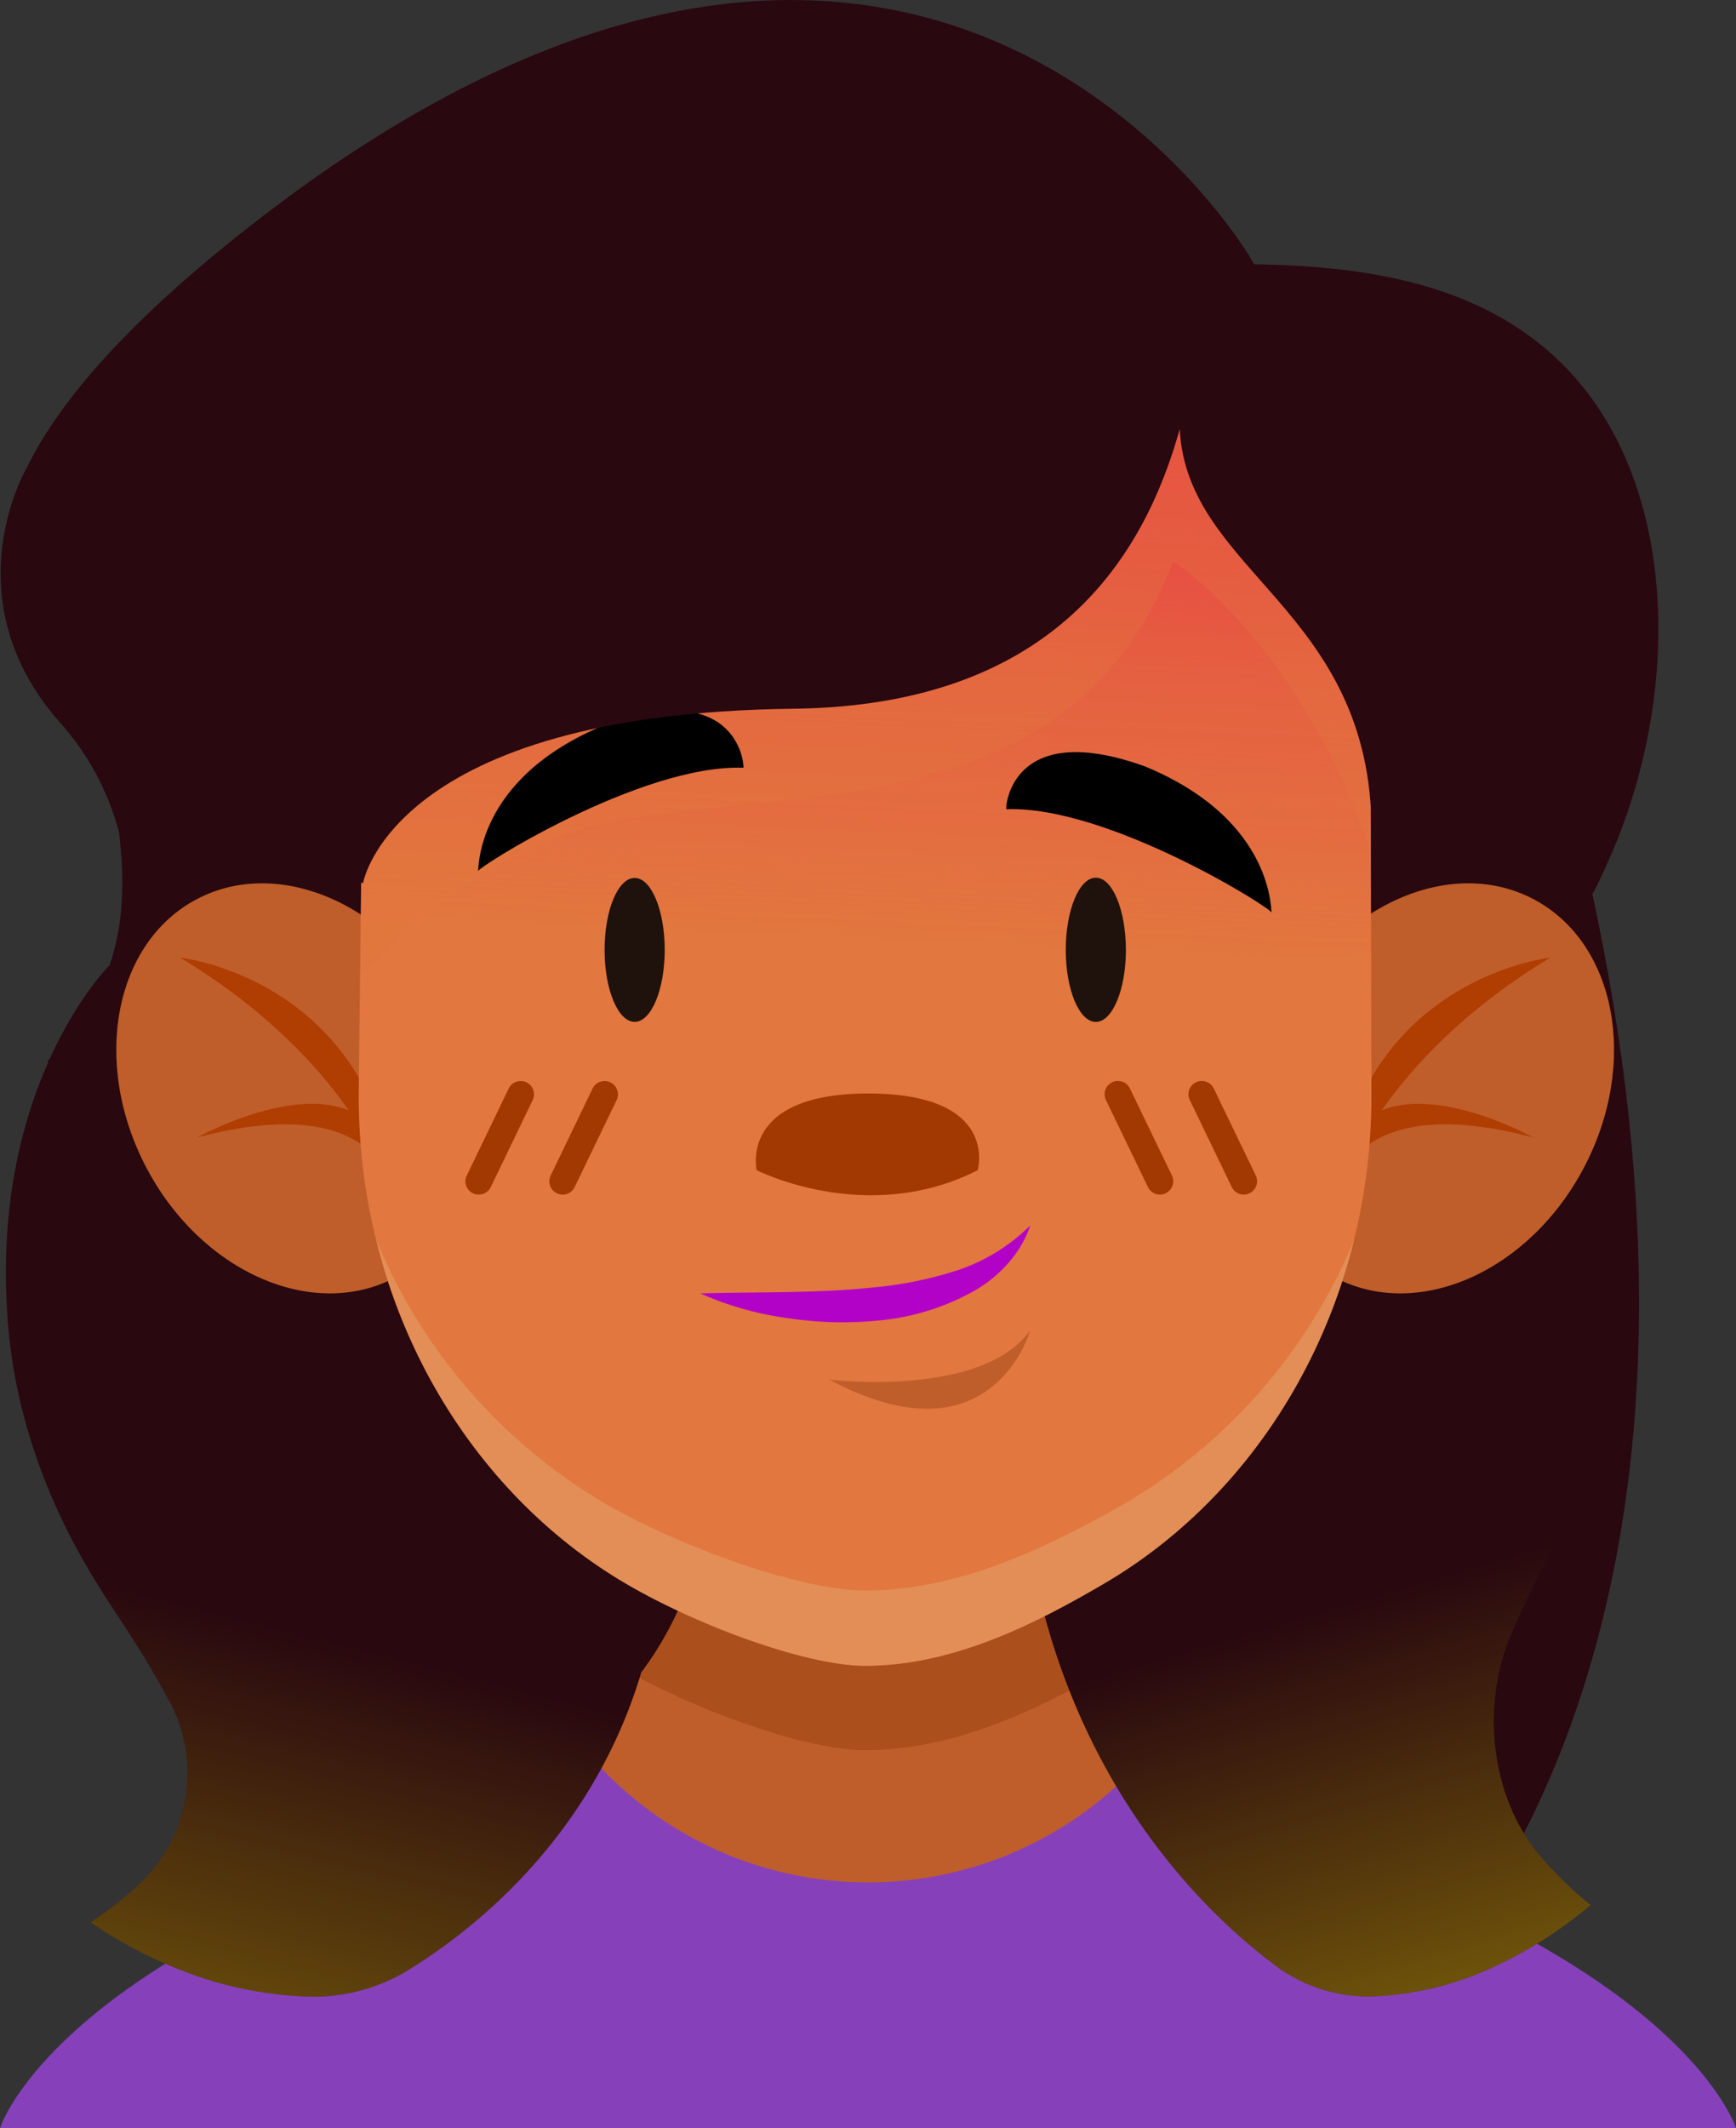 <svg xmlns="http://www.w3.org/2000/svg" xmlns:xlink="http://www.w3.org/1999/xlink" viewBox="0 0 279.5 342.48"><rect x="0" y="0" width="279.5" height="342.48" fill="#333333" stroke="none"/><defs><style>.cls-1{isolation:isolate;}.cls-2{fill:#29080f;}.cls-3{fill:#8641ba;}.cls-4{fill:#bf5e2a;}.cls-5{fill:#ab4f1d;}.cls-15,.cls-6,.cls-9{opacity:0.45;}.cls-6{fill:url(#Degradado_sin_nombre_5);}.cls-7{fill:#b03d02;}.cls-10,.cls-8{fill:#e2773f;}.cls-9{fill:url(#Degradado_sin_nombre_30);}.cls-10{opacity:0.31;mix-blend-mode:multiply;}.cls-11{fill:#e28e56;}.cls-12{fill:#1f110b;}.cls-13{fill:#a33902;}.cls-14{fill:#b302c7;}.cls-15{fill:url(#Degradado_sin_nombre_5-2);}</style><linearGradient id="Degradado_sin_nombre_5" x1="475.33" y1="427.91" x2="445.55" y2="326.5" gradientUnits="userSpaceOnUse"><stop offset="0" stop-color="#fff200"/><stop offset="0.21" stop-color="#fff200" stop-opacity="0.79"/><stop offset="0.89" stop-color="#fff200" stop-opacity="0"/></linearGradient><linearGradient id="Degradado_sin_nombre_30" x1="378.33" y1="151.26" x2="374.31" y2="240.6" gradientUnits="userSpaceOnUse"><stop offset="0" stop-color="#f00e47"/><stop offset="0.21" stop-color="#f00e47" stop-opacity="0.79"/><stop offset="0.37" stop-color="#f00e47" stop-opacity="0.5"/><stop offset="0.89" stop-color="#f00e47" stop-opacity="0"/></linearGradient><linearGradient id="Degradado_sin_nombre_5-2" x1="269.37" y1="443.82" x2="297.54" y2="331.94" xlink:href="#Degradado_sin_nombre_5"/></defs><g class="cls-1"><g id="OBJECTS"><path class="cls-2" d="M485.78,136.38c-12.85-12-30.6-14.82-48.65-15.09-.11-1-54.47-93.1-165.47-3.08C254,132.56,244.3,144.33,239.58,154h0s-12.41,20.92,5.3,41a42.82,42.82,0,0,1,9.54,17.72c1,8.49.58,15.26-1.53,21.37-.32.32-5.2,5.32-9.63,15.05l-.4.45.18.07c-4.32,9.7-8.08,23.89-6.45,42.69,1.34,15.49,7.06,30.22,15.56,43.24,9.68,14.84,29.83,43,12.12,70.74l191.82-.05s36-27.31,42.16-97.23c2.08-23.7.73-52.31-6.62-86.4,1.22-2.29,2.3-4.66,3.32-7.07C506.39,188.57,505.14,154.39,485.78,136.38Z" transform="translate(-235.25 -78.76)"/><path class="cls-3" d="M460.62,381.07c-47.73-19.2-63.45-43.07-59.38-77.41H348.76c4.07,34.34-11.65,58.21-59.38,77.41s-54.13,40.17-54.13,40.17h279.5S508.35,400.28,460.62,381.07Z" transform="translate(-235.25 -78.76)"/><path class="cls-4" d="M328.27,358.92a59.35,59.35,0,0,0,93.46,0c-17.41-15.06-23.13-32.95-20.49-55.26H348.76C351.4,326,345.68,343.86,328.27,358.92Z" transform="translate(-235.25 -78.76)"/><path class="cls-5" d="M374.55,360.4c13.35,0,26-5.63,37.29-12-9.62-12.76-12.65-27.42-10.6-44.77H348.76c2.07,17.48-1,32.23-10.82,45C350.13,355.07,365.74,360.4,374.55,360.4Z" transform="translate(-235.25 -78.76)"/><path class="cls-2" d="M489.4,320c-.12.24-.23.49-.36.72-3,5.6-6.9,12.74-10.44,20.94-5.13,11.91-3.18,26.79,4.82,36a61.12,61.12,0,0,0,7.93,7.66,68.38,68.38,0,0,1-18.48,11.21,51.29,51.29,0,0,1-16.52,3.5,25,25,0,0,1-16.25-5.34c-10.41-7.88-29.41-26.15-37.38-58.71l32.72-16Z" transform="translate(-235.25 -78.76)"/><path class="cls-6" d="M489.4,320c-.12.24-.23.49-.36.72-3,5.6-6.9,12.74-10.44,20.94-5.13,11.91-3.18,26.79,4.82,36a61.12,61.12,0,0,0,7.93,7.66,68.38,68.38,0,0,1-18.48,11.21,51.29,51.29,0,0,1-16.52,3.5,25,25,0,0,1-16.25-5.34c-10.41-7.88-29.41-26.15-37.38-58.71l32.72-16Z" transform="translate(-235.25 -78.76)"/><path class="cls-4" d="M307.08,241.27c8.79,16.83,5.11,36.12-8.24,43.1s-31.3-1-40.09-17.83-5.11-36.13,8.23-43.11S298.28,224.44,307.08,241.27Z" transform="translate(-235.25 -78.76)"/><path class="cls-7" d="M299.36,273.4c-.06-.69-.19-1.28-.26-1.94.1.48.16.87.2,1.19a24.72,24.72,0,0,0-1.45-8.43c-7-28.48-33.59-31.35-33.59-31.35C277.75,241,286.18,250,291.4,257.44c-9.58-3.9-24.38,4.36-24.38,4.36,17.56-4.65,25.55-.8,29.22,3.68A39.56,39.56,0,0,1,299.36,273.4Z" transform="translate(-235.25 -78.76)"/><path class="cls-4" d="M442,241.27c-8.79,16.83-5.11,36.12,8.24,43.1s31.29-1,40.09-17.83,5.11-36.13-8.23-43.11S450.83,224.44,442,241.27Z" transform="translate(-235.25 -78.76)"/><path class="cls-7" d="M449.75,273.4c.06-.69.19-1.28.26-1.94a11.3,11.3,0,0,0-.2,1.19,24.72,24.72,0,0,1,1.45-8.43c6.95-28.48,33.59-31.35,33.59-31.35-13.5,8.15-21.92,17.13-27.14,24.57,9.58-3.9,24.38,4.36,24.38,4.36-17.56-4.65-25.55-.8-29.22,3.68A39.56,39.56,0,0,0,449.75,273.4Z" transform="translate(-235.25 -78.76)"/><path class="cls-8" d="M350,140.11c-30.91,0-56.06,30.32-56.38,61.23L293,255.1c0,33.37,16.82,62.45,41.7,77.69,11.78,7.21,30.17,14,39.82,14,13.94,0,27.07-6.54,38.54-13.27,25.59-15,43-44.52,43-78.46l-.15-57c-.08-29-23.64-58-52.67-58Z" transform="translate(-235.25 -78.76)"/><path class="cls-9" d="M350,140.11c-30.91,0-56.06,30.32-56.38,61.23L293,255.1c0,33.37,16.82,62.45,41.7,77.69,11.78,7.21,30.17,14,39.82,14,13.94,0,27.07-6.54,38.54-13.27,25.59-15,43-44.52,43-78.46l-.15-57c-.08-29-23.64-58-52.67-58Z" transform="translate(-235.25 -78.76)"/><path class="cls-10" d="M338.46,210.09c31.87-4.22,70.66-1.81,85.67-41,0,0,20.47,13,31.84,47l0-18c-.08-29-23.64-58-52.67-58H350c-30.91,0-56.06,30.32-56.38,61.23l-.36,34.6C301.55,226.82,317.39,212.89,338.46,210.09Z" transform="translate(-235.25 -78.76)"/><path class="cls-11" d="M415.07,321.44c-12.06,6.73-25.86,13.27-40.52,13.27-10.15,0-29.49-6.83-41.87-14a88.22,88.22,0,0,1-36.83-42.38c5.76,23.35,20,42.92,38.88,54.5,11.78,7.21,30.17,14,39.82,14,13.94,0,27.07-6.54,38.54-13.27,19.55-11.47,34.28-31.41,40.17-55.3A88.19,88.19,0,0,1,415.07,321.44Z" transform="translate(-235.25 -78.76)"/><path class="cls-12" d="M416.52,231.63c0,6.39-2.17,11.58-4.84,11.58s-4.84-5.19-4.84-11.58S409,220,411.68,220,416.52,225.23,416.52,231.63Z" transform="translate(-235.25 -78.76)"/><path d="M440,225.67c.63-.36-26.18-17.3-42.72-16.69-.21.27.32-14.78,22.28-6.9C440.81,210.85,439.79,225.92,440,225.67Z" transform="translate(-235.25 -78.76)"/><ellipse class="cls-12" cx="102.18" cy="152.86" rx="4.84" ry="11.58"/><path d="M312.2,219c-.62-.36,26.18-17.3,42.73-16.69.2.27-.33-14.78-22.29-6.9C311.37,204.13,312.39,219.2,312.2,219Z" transform="translate(-235.25 -78.76)"/><path class="cls-13" d="M325.83,271a2,2,0,0,1-.92-.21,2.13,2.13,0,0,1-1-2.86l6.75-14a2.14,2.14,0,0,1,3.86,1.87l-6.75,14A2.14,2.14,0,0,1,325.83,271Z" transform="translate(-235.25 -78.76)"/><path class="cls-13" d="M312.32,271a2,2,0,0,1-.92-.21,2.13,2.13,0,0,1-1-2.86l6.75-14a2.14,2.14,0,0,1,3.86,1.87l-6.75,14A2.14,2.14,0,0,1,312.32,271Z" transform="translate(-235.25 -78.76)"/><path class="cls-13" d="M422,271a2.13,2.13,0,0,1-1.93-1.21l-6.76-14a2.14,2.14,0,0,1,3.86-1.87l6.76,14a2.14,2.14,0,0,1-1,2.86A2.07,2.07,0,0,1,422,271Z" transform="translate(-235.25 -78.76)"/><path class="cls-13" d="M435.5,271a2.13,2.13,0,0,1-1.93-1.21l-6.76-14a2.14,2.14,0,0,1,3.86-1.87l6.76,14a2.14,2.14,0,0,1-1,2.86A2.07,2.07,0,0,1,435.5,271Z" transform="translate(-235.25 -78.76)"/><path class="cls-13" d="M357.08,267.07s17.79,9.08,35.58,0c0,0,3.63-12.4-17.79-12.34C354.14,254.79,357.08,267.07,357.08,267.07Z" transform="translate(-235.25 -78.76)"/><path class="cls-14" d="M348,286.9c9.75-.27,19.09,0,28.23-1a61,61,0,0,0,13.25-2.75,30,30,0,0,0,11.64-7.19c-1.53,4.69-5.39,8.69-9.89,11a38.51,38.51,0,0,1-14.42,4.29,59,59,0,0,1-14.74-.37A51.63,51.63,0,0,1,348,286.9Z" transform="translate(-235.25 -78.76)"/><path class="cls-4" d="M368.79,300.78s24.48,3,32.32-7.92C401.11,292.86,395,314.81,368.79,300.78Z" transform="translate(-235.25 -78.76)"/><path class="cls-2" d="M472.21,187.88l-16.13-54.51-169.46-3.48-9.72,80.68c11.58,7.93,16.79,10.34,16.79,10.34s4.51-27.33,69.31-28.1c42.53-.5,56.63-25.12,62.19-45,1.17,23.24,30.89,28.91,30.89,64.81,0,13.7,7.51,2.38,16.13-.25Z" transform="translate(-235.25 -78.76)"/><path class="cls-2" d="M251.78,335.05l.36.58c3,4.55,6.91,10.35,10.44,17a24.47,24.47,0,0,1-4.82,29.25,57.15,57.15,0,0,1-7.93,6.22,72.09,72.09,0,0,0,18.48,9.11,61.9,61.9,0,0,0,16.53,2.85,29.12,29.12,0,0,0,16.25-4.34c10.41-6.41,29.4-21.25,37.37-47.71l-32.72-13Z" transform="translate(-235.25 -78.76)"/><path class="cls-15" d="M251.78,335.05l.36.58c3,4.55,6.91,10.35,10.44,17a24.47,24.47,0,0,1-4.82,29.25,57.15,57.15,0,0,1-7.93,6.22,72.09,72.09,0,0,0,18.48,9.11,61.9,61.9,0,0,0,16.53,2.85,29.12,29.12,0,0,0,16.25-4.34c10.41-6.41,29.4-21.25,37.37-47.71l-32.72-13Z" transform="translate(-235.25 -78.76)"/></g></g></svg>